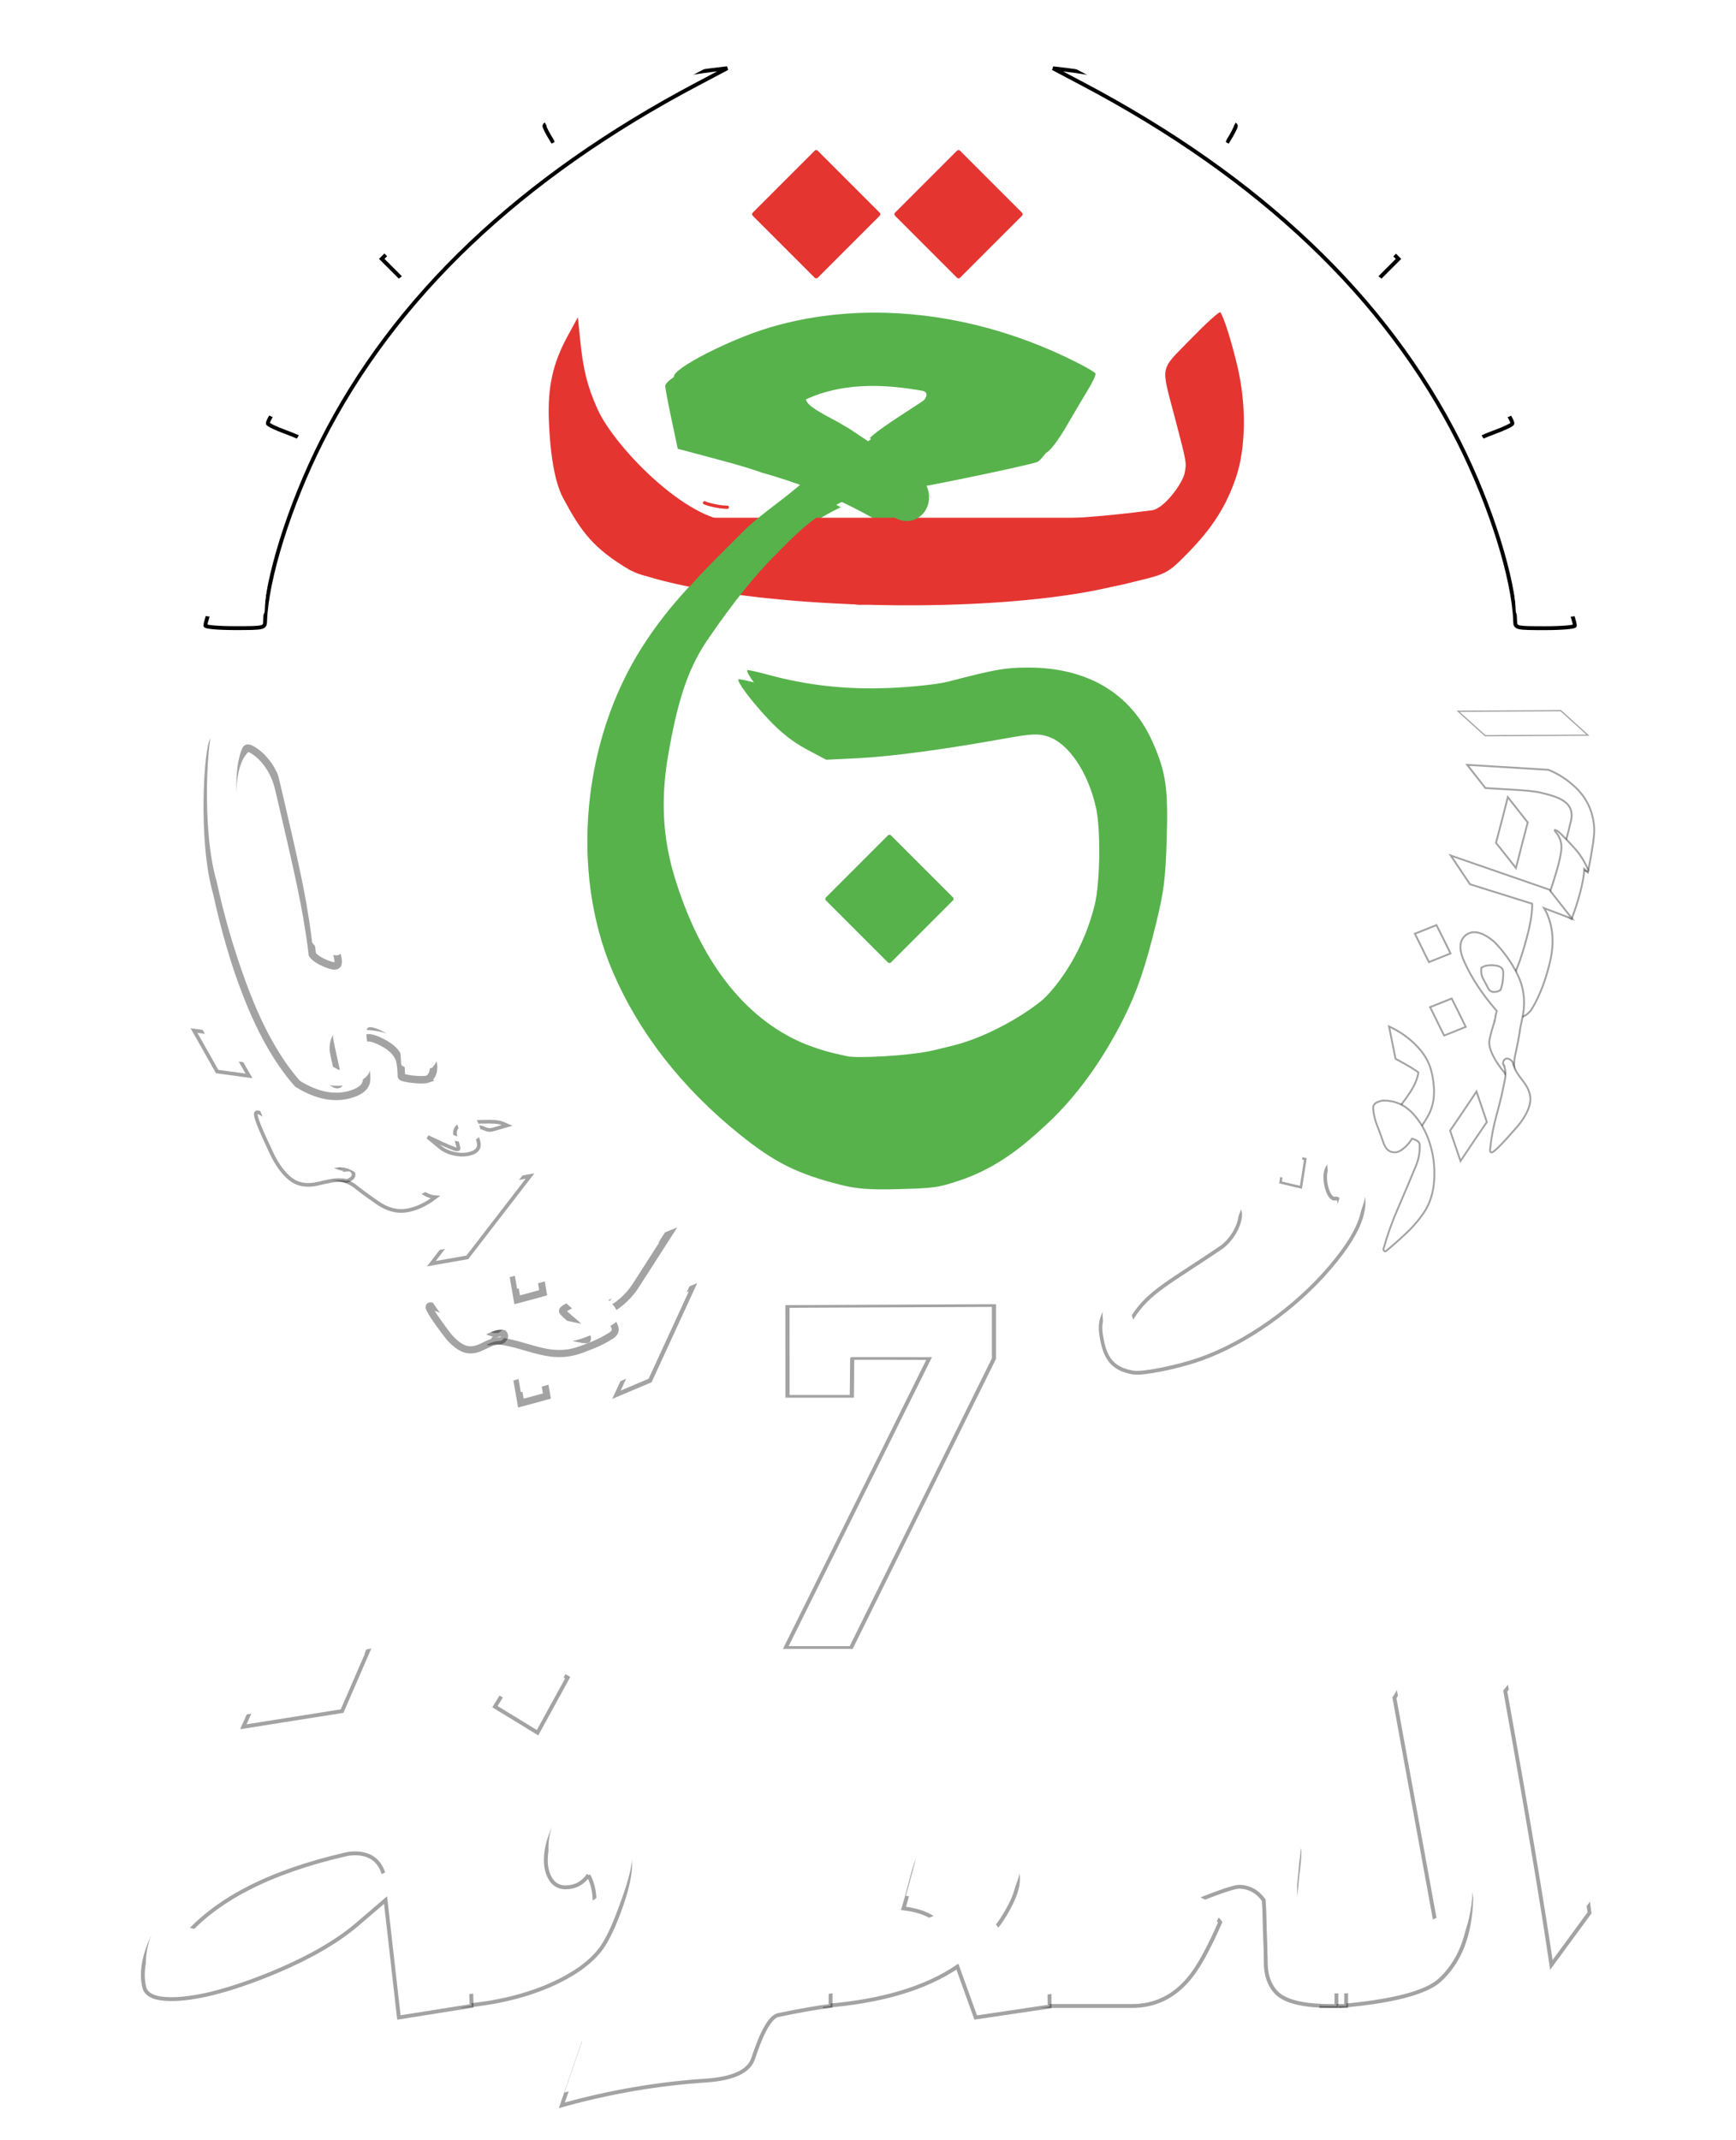 <svg width="284.02mm" height="350.04mm" version="1.1" viewBox="0 0 284.02 350.04" xmlns="http://www.w3.org/2000/svg">
 <defs>
  <filter id="filter2068" color-interpolation-filters="sRGB">
   <feFlood flood-color="rgb(0,0,0)" flood-opacity=".498" result="flood"/>
   <feComposite in="flood" in2="SourceGraphic" operator="in" result="composite1"/>
   <feGaussianBlur in="composite1" result="blur" stdDeviation="1"/>
   <feOffset dx="-0.3" dy="2" result="offset"/>
   <feComposite in="SourceGraphic" in2="offset" result="composite2"/>
  </filter>
  <filter id="filter2328" color-interpolation-filters="sRGB">
   <feFlood flood-color="rgb(0,0,0)" flood-opacity=".498" result="flood"/>
   <feComposite in="flood" in2="SourceGraphic" operator="in" result="composite1"/>
   <feGaussianBlur in="composite1" result="blur" stdDeviation="1"/>
   <feOffset dx="-0.3" dy="2" result="offset"/>
   <feComposite in="SourceGraphic" in2="offset" result="composite2"/>
  </filter>
  <filter id="filter2124" color-interpolation-filters="sRGB">
   <feFlood flood-color="rgb(0,0,0)" flood-opacity=".498" result="flood"/>
   <feComposite in="flood" in2="SourceGraphic" operator="in" result="composite1"/>
   <feGaussianBlur in="composite1" result="blur" stdDeviation="1"/>
   <feOffset dx="-0.3" dy="2" result="offset"/>
   <feComposite in="SourceGraphic" in2="offset" result="composite2"/>
  </filter>
  <filter id="filter2112" color-interpolation-filters="sRGB">
   <feFlood flood-color="rgb(0,0,0)" flood-opacity=".498" result="flood"/>
   <feComposite in="flood" in2="SourceGraphic" operator="in" result="composite1"/>
   <feGaussianBlur in="composite1" result="blur" stdDeviation="1"/>
   <feOffset dx="-0.3" dy="2" result="offset"/>
   <feComposite in="SourceGraphic" in2="offset" result="composite2"/>
  </filter>
  <filter id="filter2347" color-interpolation-filters="sRGB">
   <feFlood flood-color="rgb(0,0,0)" flood-opacity=".498" result="flood"/>
   <feComposite in="flood" in2="SourceGraphic" operator="in" result="composite1"/>
   <feGaussianBlur in="composite1" result="blur" stdDeviation="1"/>
   <feOffset dx="-0.3" dy="2" result="offset"/>
   <feComposite in="SourceGraphic" in2="offset" result="composite2"/>
  </filter>
  <filter id="filter2659" color-interpolation-filters="sRGB">
   <feFlood flood-color="rgb(0,0,0)" flood-opacity=".498" result="flood"/>
   <feComposite in="flood" in2="SourceGraphic" operator="in" result="composite1"/>
   <feGaussianBlur in="composite1" result="blur" stdDeviation="1"/>
   <feOffset dx="-0.4" dy="1.4" result="offset"/>
   <feComposite in="SourceGraphic" in2="offset" result="composite2"/>
  </filter>
  <filter id="filter2647" color-interpolation-filters="sRGB">
   <feFlood flood-color="rgb(0,0,0)" flood-opacity=".498" result="flood"/>
   <feComposite in="flood" in2="SourceGraphic" operator="in" result="composite1"/>
   <feGaussianBlur in="composite1" result="blur" stdDeviation="1"/>
   <feOffset dx="-0.4" dy="1.4" result="offset"/>
   <feComposite in="SourceGraphic" in2="offset" result="composite2"/>
  </filter>
  <filter id="filter2635" color-interpolation-filters="sRGB">
   <feFlood flood-color="rgb(0,0,0)" flood-opacity=".498" result="flood"/>
   <feComposite in="flood" in2="SourceGraphic" operator="in" result="composite1"/>
   <feGaussianBlur in="composite1" result="blur" stdDeviation="1"/>
   <feOffset dx="-0.4" dy="1.4" result="offset"/>
   <feComposite in="SourceGraphic" in2="offset" result="composite2"/>
  </filter>
  <filter id="filter1762-0" color-interpolation-filters="sRGB">
   <feFlood flood-color="rgb(0,0,0)" flood-opacity=".498" result="flood"/>
   <feComposite in="flood" in2="SourceGraphic" operator="in" result="composite1"/>
   <feGaussianBlur in="composite1" result="blur" stdDeviation="1"/>
   <feOffset dx="-0.3" dy="2" result="offset"/>
   <feComposite in="SourceGraphic" in2="offset" result="composite2"/>
  </filter>
  <filter id="filter1890" color-interpolation-filters="sRGB">
   <feFlood flood-color="rgb(0,0,0)" flood-opacity=".498" result="flood"/>
   <feComposite in="flood" in2="SourceGraphic" operator="in" result="composite1"/>
   <feGaussianBlur in="composite1" result="blur" stdDeviation="1"/>
   <feOffset dx="-0.3" dy="2" result="offset"/>
   <feComposite in="SourceGraphic" in2="offset" result="composite2"/>
  </filter>
  <filter id="filter1762" color-interpolation-filters="sRGB">
   <feFlood flood-color="rgb(0,0,0)" flood-opacity=".498" result="flood"/>
   <feComposite in="flood" in2="SourceGraphic" operator="in" result="composite1"/>
   <feGaussianBlur in="composite1" result="blur" stdDeviation="1"/>
   <feOffset dx="-0.3" dy="2" result="offset"/>
   <feComposite in="SourceGraphic" in2="offset" result="composite2"/>
  </filter>
  <filter id="filter2443" color-interpolation-filters="sRGB">
   <feFlood flood-color="rgb(0,0,0)" flood-opacity=".498" result="flood"/>
   <feComposite in="flood" in2="SourceGraphic" operator="in" result="composite1"/>
   <feGaussianBlur in="composite1" result="blur" stdDeviation="1"/>
   <feOffset dx="-0.5" dy="2" result="offset"/>
   <feComposite in="SourceGraphic" in2="offset" result="composite2"/>
  </filter>
 </defs>
 <g transform="translate(64.149,14.76)">
  <path d="m77.662 35.966c-5.858 0.03-11.587 0.848-16.997 2.476-6.46 1.943-15.532 6.598-15.482 7.945 0.015 0.398 0.483 2.87 1.04 5.492l1.013 4.767 7.439 1.983c2.518 0.671 4.801 1.372 6.247 1.896 5.359 1.508 10.508 3.454 14.573 5.508 1.639 0.828 3.163 1.623 4.328 2.358 0.85 0.352 2.633 1.763 2.115 0.59 0.132-0.147 0.218-0.213 0.364-0.337 0.013-0.011 0.025-0.024 0.039-0.034 0.051-0.067 0.102-0.133 0.152-0.2 0.072-0.095 0.142-0.191 0.212-0.287 0.221-0.32 0.449-0.634 0.698-0.929 0.095-0.112 0.231-0.262 0.343-0.363 0.011-0.01 0.024-0.02 0.036-0.029 0.015-0.097 0.058-0.206 0.141-0.321 3e-3 -0.004 0.012-0.016 0.02-0.027-0.034-0.043-0.059-0.098-0.068-0.177-0.023-0.198 0.037-0.22 0.129-0.362 7e-3 -0.01-0.015 0.018-0.023 0.027-0.015 0.032-0.01 0.02 0.013-0.019 0.05-0.086 0.102-0.162 0.168-0.235 7e-3 -0.008 0.014-0.017 0.021-0.025 0.048-0.065 0.1-0.124 0.154-0.182 0.063-0.09 0.121-0.186 0.195-0.266 0.018-0.018 0.037-0.035 0.055-0.052 0.02-0.044 0.039-0.089 0.058-0.133 0.015-0.04 0.031-0.071 0.049-0.098 0-0.008-2.1e-4 -0.016 0-0.024 0.01-0.065 0.062-0.17 0.091-0.232 0.029-0.064 0.059-0.128 0.088-0.192 5e-3 -7e-3 7e-3 -0.015 0.01-0.023-3e-3 -0.075 0.183 0.043 0.222-0.048 0.021-0.051 0.283-0.033 0.311-0.086 0.013-0.02-0.114-0.201-0.101-0.22 0.019-0.063 0.115-0.031 0.198 0 0.311 0.791 0.989 0.643 1.045 0.55 0.044-0.072 0.596 1.685 0.645 1.641 0.045-0.086-1.242-3.045-1.187-3.125 0.044-0.065-0.125-0.168-0.085-0.213l-12.135-8.063c-0.801-0.442-1.398-0.849-2.399-1.377-4.153-2.192-5.151-3.006-4.511-4.293 6.577-3.582 14.009-3.213 20.478-2.045 1.183 0.358 0.375 1.563-1.097 2.896-0.727 0.658-7.756 4.87-9.093 6.401 0.697 0.332 4.536 3.016 9.814 6.387 3.56-0.585 17.926-3.593 19.083-4.066 0.542-0.222 1.958-2.083 3.148-4.137s2.807-4.788 3.595-6.077c0.788-1.288 1.345-2.495 1.238-2.681-0.107-0.186-1.345-0.928-2.751-1.648-10.799-5.532-22.452-8.345-33.636-8.287zm-21.229 35.79c-5.562 5.611-10.236 9.851-14.975 17.243-9.814 15.305-11.852 36.643-4.943 52.976 4.245 10.035 11.329 19.15 20.827 26.797 5.75 4.63 9.45 6.475 16.616 8.285 2.506 0.633 4.74 0.802 9.084 0.688 6.239-0.163 6.764-0.237 10.413-1.456 9.685-3.235 18.753-12.264 25.183-25.075 2.227-4.436 3.583-8.431 5.403-15.913 1.17-4.81 1.429-6.897 1.63-13.109 0.277-8.556-0.1-11.187-2.32-16.17-3.518-7.898-10.638-12.13-20.37-12.107-3.7 8e-3 -5.251 0.283-13.072 2.313-1.584 0.411-5.874 0.872-9.533 1.022-7.03 0.29-13.425-0.415-19.934-2.195-1.706-0.467-3.173-0.785-3.261-0.708-0.349 0.308 2.005 3.465 4.848 6.502 2.026 2.164 4.058 3.768 6.247 4.932l3.243 1.725 5.317-0.261c5.327-0.261 14.041-1.429 23.848-3.196 4.44-0.8 5.518-0.853 7.079-0.35 3.39 1.093 6.582 5.796 7.895 11.635 0.8 3.556 0.686 12.263-0.208 15.915-1.641 6.703-5.397 13.088-9.877 16.789-4.012 3.314-10.049 6.423-14.696 7.568-1.143 0.281-2.476 0.611-2.964 0.731-4.237 1.046-13.194 1.396-14.423 1.038-0.235-0.068-1.887-0.398-2.842-0.651-0.885-0.235-2.974-0.865-4.608-1.581-9.532-4.173-16.677-13.521-20.814-27.231-2.301-7.628-1.905-14.326-1-19.596 1.46-8.506 3.064-13.761 6.104-18.423 2.744-4.04 6.746-9.65 11.185-14.129 3.489-3.521 6.378-6.681 12.402-9.568-2.069-1.077-4.393-2.147-7.035-3.092-3.337 3.115-7.755 5.888-10.453 8.652zm29.021-7.827c3e-3 0.013 6e-3 0.027 0.01 0.039-8e-3 -0.01-0.033-0.037-0.03-0.036 3e-3 -6e-3 0.011-0.004 0.02-0.003zm-0.607 0.842c0.027-0.024-0.072 0.043-0.09 0.08-3e-3 0.003 1.5e-4 3e-3 -3e-3 0.006 0.027-0.027 0.054-0.053 0.093-0.086zm-0.158 0.231c-3e-3 0.011-7e-3 0.024-8e-3 0.033 3e-3 -0.004 5e-3 -0.008 8e-3 -0.012 8e-5 -0.007 3e-5 -0.014 0-0.021zm-0.745 1.452c-3e-3 0.002-3e-3 0.003-3e-3 5e-3 0 0.002 3e-3 -0.003 3e-3 -0.004v-5.29e-4z" fill="#57b24c" filter="url(#filter2443)" stroke-width=".46"/>
  <g fill="#fff">
   <path d="m184.04 84.898c-0.213-6.965-4.001-19.04-9.223-29.406-11.882-23.584-32.495-43.187-61.529-58.517l-4.865-2.569 2.433 0.291c1.842 0.22 3.769 0.541 5.802 0.967 2.935 0.615 6.089 1.45 9.523 2.516 4.553 1.415 12.163 4.952 12.163 5.653 0 0.245-0.555 1.324-1.234 2.399-0.679 1.075-1.121 2.137-0.983 2.36 0.138 0.223 1.623 0.901 3.301 1.507 5.238 1.892 17.069 8.121 20.052 10.597 1.669 1.385 3.293 2.709 4.112 3.528l1.365 1.365-2.547 2.542c-1.916 1.913-1.907 2.014-0.958 2.709 7.506 5.503 10.42 7.889 14.158 11.596 3.859 3.827 7.978 9.028 7.978 10.075 0 0.19-1.32 0.827-2.934 1.415-1.614 0.588-3.043 1.246-3.176 1.461-0.133 0.215 1.046 2.208 2.619 4.429 4.024 5.679 7.446 11.245 9.841 16.008 1.88 3.737 3.866 8.749 3.866 9.755 0 0.226-2.189 0.41-4.865 0.41-4.711 0-4.866-0.035-4.899-1.095z" filter="url(#filter1762)" stroke="#000" stroke-width=".632"/>
   <path d="m184.08 84.913c-0.213-6.965-4.001-19.04-9.223-29.406-11.882-23.584-32.495-43.187-61.529-58.517l-4.865-2.569 2.433 0.291c1.842 0.22 3.769 0.541 5.802 0.967 2.935 0.615 6.089 1.45 9.523 2.516 4.553 1.415 12.163 4.952 12.163 5.653 0 0.245-0.555 1.324-1.234 2.399-0.679 1.075-1.121 2.137-0.983 2.36 0.138 0.223 1.623 0.901 3.301 1.507 5.238 1.892 17.069 8.121 20.052 10.597 1.669 1.385 3.293 2.709 4.112 3.528l1.365 1.365-2.547 2.542c-1.916 1.913-1.907 2.014-0.958 2.709 7.506 5.503 10.42 7.889 14.158 11.596 3.859 3.827 7.978 9.028 7.978 10.075 0 0.19-1.32 0.827-2.934 1.415-1.614 0.588-3.043 1.246-3.176 1.461-0.133 0.215 1.046 2.208 2.619 4.429 4.024 5.679 7.446 11.245 9.841 16.008 1.88 3.737 3.866 8.749 3.866 9.755 0 0.226-2.189 0.41-4.865 0.41-4.711 0-4.866-0.035-4.899-1.095z" stroke="#fff" stroke-width=".532"/>
   <g stroke="#000">
    <g transform="translate(-31.322,30.412)" filter="url(#filter1890)" stroke-opacity=".36" stroke-width=".63" aria-label="الـمعرفة">
     <path d="m220.61 221.1q4.257 24.67 6.917 44.599l-6.24 8.514q-2.37-16.06-7.546-44.793z"/>
     <path d="m202.04 220.32 6.143 42.955q-0.193 8.949-5.224 13.496-3.483 3.047-16.156 4.16v-9.529q7.401-0.774 7.74-0.774 4.74-0.677 7.981-2.177l-6.917-37.924z"/>
     <path d="m183.65 271.4h4.063v9.529h-4.063z"/>
     <path d="m186.12 271.21v9.723h-0.919q-6.095 0-8.465-1.79-1.016-0.822-1.596-2.177t-0.58-3.193q0-1.838-0.145-4.934-0.097-3.144-0.097-3.773l-0.097-1.451q-1.596-2.177-4.063-2.177-1.113 0-7.304 2.467 0 1.161 1.596 1.741 1.983 0.58 2.66 1.596-2.951 6.724-5.176 9.287-3.725 4.402-9.191 4.402h-15.576l-0.097-9.723h15.769q5.369-9.336 10.739-13.835 5.369-4.499 10.884-4.499l3.434 0.097q2.177 1.306 2.177 2.806 0 1.403-0.339 3.773l-0.339 3.725q0 5.079 2.37 6.724 1.838 1.209 4.354 1.209z"/>
     <path d="m139.1 271.4 0.097 9.626q-4.595 0.677-12.093 1.79l-2.999-8.32q-7.836 5.321-21.671 6.434v-9.529q11.368-0.484 18.914-3.725-1.693-2.177-6.047-2.709 0.193-0.58 1.403-5.128 0.774-3.193 1.887-4.547 2.467-3.096 5.321-3.096 3.483 0 6.772 2.37 3.338 2.37 3.338 5.66 0 1.887-1.5 4.644-1.451 2.709-2.951 4.16l2.273 2.999q2.951 0 7.256-0.629z"/>
     <path d="m103.36 271.4q-8.417 1.5-10.497 6.482-1.596 3.918-7.353 4.74-10.594 1.596-22.59 4.354l-3.531 10.207q11.755-3.289 23.751-4.063 6.53-0.484 7.546-3.58 2.177-6.627 4.063-7.111 5.853-1.209 8.61-1.5z"/>
     <path d="m63.739 259.55q-1.403 1.983-3.773 1.983-1.306 0-2.177-1.016-1.016-1.403-1.016-3.386 0-4.547 4.063-9.675 1.306-1.596 2.806-1.596 1.79 0 3.338 2.273 3.87 5.66 3.58 10.207-0.193 2.757-1.693 6.869-1.5 4.112-2.951 6.192-2.564 3.58-8.707 6.24-6.143 2.612-13.98 3.289v-9.529q15.818-1.645 21.477-6.143 0.29-3.434-0.967-5.708zm-10.013-36.183 6.627 3.87-4.934 8.997-6.966-4.257z"/>
     <path d="m27.701 222.88-4.257 9.82-16.156 2.564 4.257-9.529zm2.854 38.021q-0.58-4.934-5.031-4.934-0.774 0-1.596 0.193-18.817 4.354-26.653 13.883 2.177 0.58 4.789 0.58 6.434 0 15.528-3.773 6.434-2.951 12.964-5.95zm0 2.709-4.74 4.063q-5.369 4.547-14.995 8.368-9.578 3.773-15.334 3.773-3.725 0-4.354-1.741-0.29-1.016-0.29-2.177 0-3.773 2.806-8.514 2.854-4.789 7.014-7.836 8.32-6.24 13.786-9.046 7.691-3.87 14.754-3.87 3.87 0 5.321 3.193 0.629 1.306 0.919 4.644l1.79 17.559 7.111-0.629 0.29 9.529-11.9 1.887z"/>
    </g>
    <g transform="matrix(1.234 0 0 .811 -31.151 30.118)" filter="url(#filter1890)" stroke-opacity=".36" stroke-width=".16" aria-label="7">
     <path d="m105.34 216.66-18.927 58.274h-8.67l18.997-58.28c-2.521-0.015-10.412-0.032-10.194-0.016l-0.051 7.636h-8.526l-6e-3 -18.123 27.377-0.183z" fill="#fff" stroke="#000" stroke-opacity=".36" stroke-width=".551"/>
    </g>
    <path transform="matrix(-1,0,0,1,41.501,60.675)" d="m62.579 24.214c-0.213-6.965-4.001-19.04-9.223-29.406-11.882-23.584-32.495-43.187-61.529-58.517l-4.865-2.569 2.433 0.291c1.842 0.22 3.769 0.541 5.802 0.967 2.935 0.615 6.089 1.45 9.523 2.516 4.553 1.415 12.163 4.952 12.163 5.653 0 0.245-0.555 1.324-1.234 2.399-0.679 1.075-1.121 2.137-0.983 2.36 0.138 0.223 1.623 0.901 3.301 1.507 5.238 1.892 17.069 8.121 20.052 10.597 1.669 1.385 3.293 2.709 4.112 3.528l1.365 1.365-2.547 2.542c-1.916 1.913-1.907 2.014-0.958 2.709 7.506 5.503 10.42 7.889 14.158 11.596 3.859 3.827 7.978 9.028 7.978 10.075 0 0.19-1.32 0.827-2.934 1.415-1.614 0.588-3.043 1.246-3.176 1.461-0.133 0.215 1.046 2.208 2.619 4.429 4.024 5.679 7.446 11.245 9.841 16.008 1.88 3.737 3.866 8.749 3.866 9.755 0 0.226-2.189 0.41-4.865 0.41-4.711 0-4.866-0.035-4.899-1.095z" filter="url(#filter1762-0)" stroke-width=".632"/>
   </g>
   <path d="m-21.084 84.895c0.213-6.965 4.001-19.04 9.223-29.406 11.882-23.584 32.495-43.187 61.529-58.517l4.865-2.569-2.433 0.291c-1.842 0.22-3.769 0.541-5.802 0.967-2.935 0.615-6.089 1.45-9.523 2.516-4.553 1.415-12.163 4.952-12.163 5.653 0 0.245 0.555 1.324 1.234 2.399 0.679 1.075 1.121 2.137 0.983 2.36-0.138 0.223-1.623 0.901-3.301 1.507-5.238 1.892-17.069 8.121-20.052 10.597-1.669 1.385-3.293 2.709-4.112 3.528l-1.365 1.365 2.547 2.542c1.916 1.913 1.907 2.014 0.958 2.709-7.506 5.503-10.42 7.889-14.158 11.596-3.859 3.827-7.978 9.028-7.978 10.075 0 0.19 1.32 0.827 2.934 1.415 1.614 0.588 3.043 1.246 3.176 1.461 0.133 0.215-1.046 2.208-2.619 4.429-4.024 5.679-7.446 11.245-9.841 16.008-1.88 3.737-3.866 8.749-3.866 9.755 0 0.226 2.189 0.41 4.865 0.41 4.711 0 4.866-0.035 4.899-1.095z" stroke="#fff" stroke-width=".532"/>
  </g>
  <g stroke-linecap="round" stroke-linejoin="round" stroke-width=".72">
   <path transform="rotate(45,-50.607,-28.355)" d="m78.332-103.84h14.325v14.325h-14.325z" fill="#e53531" filter="url(#filter2635)" stroke="#e53531"/>
   <path transform="rotate(45,-50.607,-28.355)" d="m61.868-87.379h14.325v14.325h-14.325z" fill="#e53531" filter="url(#filter2647)" stroke="#e53531"/>
   <path transform="rotate(45,-50.607,-28.355)" d="m149.53-16.66h14.325v14.325h-14.325z" fill="#57b24c" filter="url(#filter2659)" stroke="#57b24c"/>
  </g>
  <g transform="translate(-34.873,27.48)" fill="#e53531" filter="url(#filter2347)">
   <path d="m170.66 6.833c-0.266-0.05-2.374 1.862-4.792 4.354-5.207 5.365-4.946 4.033-2.569 13.123 1.894 7.242 1.863 7.065 1.545 8.803-0.305 1.67-3.371 5.853-5.326 6.106-4.334 0.561-7.361 0.863-10.328 1.095-1.24 0.097-2.469 0.182-3.779 0.268-0.918 0.06-1.875 0.122-2.902 0.188-3.591 0.233-1.577 0.154-2.21 0.227-0.632 0.072-3.529 0.4-6.437 0.728-6.075 0.685-23.809 0.316-29.095-0.265-1.172-0.129-1.824 0.369-3.525 0.069-0.136 0.139-6.149 0.064-7.064-0.051l-4.206-0.527c-7.513-0.941-18.506-12.295-21.193-18.283-1.676-3.736-2.352-6.456-2.858-11.5l-0.353-3.52-1.661 3.051c-2.45 4.502-3.301 8.344-3.082 13.921 0.163 4.144 0.698 9.559 2.338 12.623 2.93 5.476 4.924 8.223 10.866 11.724 2.004 1.06 3.314 1.046 4.224 1.288 1.761 0.468 2.308 0.454 5.513 0.969 3.251 0.522 10.959 1.984 13.711 1.985l14.131 1.478 11.747-0.558c3.118-0.148 14.066-0.252 18.905-1.153 1.13-0.21-5.002-0.072-1.295 0.151 2.394 0.144 12.128-1.343 13.932-1.799 0.569-0.144 1.397-0.348 1.839-0.453 5.137-1.224 5.392-1.363 8.658-4.698 4.008-4.093 6.292-7.69 7.868-12.394 1.616-4.821 1.694-11.901 0.201-18.155-0.996-4.172-2.253-8.134-2.785-8.783-5e-3 -0.006-0.011-0.009-0.02-0.011zm-80.379 45.128c0.028 0.016 0.055 0.092 0.072 0.065-0.003-9.87e-4 -0.004-0.002-0.005-0.003-0.016-0.011-0.033-0.02-0.049-0.032 0-5.62e-4 -0.011-0.008-0.01-0.012 2.18e-4 -9.88e-4 -1.66e-4 -0.002 0.003-0.003-0.008-4e-3 -0.007-0.009-0.007-0.015zm0.015 0.003c5.2e-5 5.62e-4 1.66e-4 9.88e-4 -0.003 0.003-4.341 5.948-4.335 5.94 0.003-0.003z" stroke-width=".465"/>
   <path d="m86.209 40.706h64.763v5.11h-64.763z" stroke="#e53531" stroke-linecap="round" stroke-linejoin="round" stroke-width=".528"/>
   <path transform="matrix(1 .017 -.018 1 0 0)" d="m155.42 48.279a47.052 9.36 0 0 1-40.296 4.077 47.052 9.36 0 0 1-38.966-4.56l40.407-4.796z" stroke="#e53531" stroke-linecap="round" stroke-linejoin="round" stroke-width=".785"/>
  </g>
  <path transform="rotate(10.913)" d="m66.761 56.586a2.275 0.349 0 0 1-1.911 0.152 2.275 0.349 0 0 1-1.882-0.161" fill="none" stroke="#e53531" stroke-linecap="round" stroke-linejoin="round" stroke-width=".532"/>
  <g transform="matrix(1,0,0,1.076,-282,11.647)">
   <g fill="#fff">
    <g filter="url(#filter2328)" stroke="#000" stroke-opacity=".36">
     <path d="m326.03 171.29 5.503-2.159-7.02 14.181-5.503 2.159z" stroke-width=".675"/>
     <path d="m294.61 164.59-5.883 0.961 10.255-12.362 5.883-0.961z" stroke-width=".578"/>
     <g transform="matrix(.381 .271 -.284 .364 761.4 553.84)" stroke-width="2.396" aria-label="لجز">
      <path d="m-1249.2-120.39q-1.068 4.237-3.962 8.027l-6.925-1.757 0.517-1.171q1.24-0.413 2.894-1.034 1.688-0.655 3.032-1.447-0.034-5.409-0.413-11.265-0.379-5.891-0.724-11.197l5.237-8.268 1.171 20.464q0.172 3.927-0.827 7.648z"/>
      <path d="m-1251.7-103.1q0.586-0.379 0.724-0.655-0.207-0.861-2.274-1.344-2.308-0.517-5.512-0.62-3.17-0.103-4.548-0.413-0.62-0.103-0.103-1.344 0.861-1.998 1.826-3.893 0.999-1.929 1.998-3.996h0.034q2.412 0.586 7.2 0.965t6.718 1.86q1.24 0.999 0.448 2.928-0.792 1.895-1.275 2.894-0.861 1.757-1.86 3.342-0.999 1.55-2.033 3.17-1.792 2.756-3.79 4.582-1.998 1.792-4.169 3.032-2.756 1.55-6.994 3.135-1.481 0.586-3.032 1.171-1.55 0.586-3.135 1.309-2.239 0.999-3.066 1.481-1.206 0.723-2.343 1.757l-0.035 0.034q-1.206 1.757-2.136 0.413-0.93-1.344 0.689-3.273v-0.069q0.413-0.896 0.655-1.688 0.276-0.792 0.517-1.516 0.413-1.344 1.171-2.446 0.758-1.137 2.756-2.136 1.585-0.792 3.135-1.378 1.585-0.62 3.135-1.137 2.136-0.689 4.272-1.344 2.136-0.689 4.306-1.619 2.894-1.206 6.718-3.204z"/>
      <path d="m-1250.8-80.222q-1.447 1.86-2.894 3.652-1.447 1.792-2.894 3.583l-4.961-4.651q1.413-1.826 2.894-3.617 1.447-1.792 2.894-3.617z"/>
      <path d="m-1275.1-85.148q-1.068 0.93-1.895 2.239-0.792 1.309-1.516 2.722-1.895 3.617-4.892 4.341-2.584 0.62-6.304-0.138-1.206-0.241-5.822-1.654-4.617-1.413-5.478-2.136-0.586-0.482 0.379-0.93 4.858-1.723 10.301-2.618 5.478-0.896 10.576-2.239 1.895-0.482 3.273-2.033v0.034q0.482-0.655 1.206-0.517 1.275 0.207 0.965 1.757-0.172 0.861-0.792 1.171z"/>
      <path d="m-1272.5-107.2q-1.447 1.86-2.894 3.652-1.447 1.792-2.894 3.583l-4.961-4.651q1.413-1.826 2.894-3.617 1.447-1.791 2.894-3.617z"/>
     </g>
     <g transform="matrix(.451 .475 -.511 .419 820.86 816.86)" stroke-width=".88" aria-label="ئر">
      <path d="m-1307-94.886q-3.755 0.93-6.304 1.378-2.515 0.448-4.754 2.515l-0.034 0.034q-1.206 1.757-2.136 0.413t0.689-3.273v-0.069q0.62-1.413 1.344-2.549 1.275-3.307 3.824-4.926 2.067-1.344 4.754-1.757 2.687-0.413 5.684-1.034 1.24-0.207 2.687-0.62 1.481-0.448 2.481-1.413-0.344 4.444-2.239 7.372-1.86 2.894-5.995 3.927z"/>
      <path d="m-1301.8-127.34q-0.448 0.965-1.516 1.413-1.068 0.448-1.86 1.55 0.62 0.723 1.688 0.999t1.895 0.792q0.93 0.62 0.93 1.619 0 0.586-0.276 1.24-0.792 1.895-2.722 3.273-1.654 1.206-3.445 1.481-1.826 0.276-3.721 0.586 1.619-0.723 3.307-1.447t3.238-1.585q0.482-0.31 0.482-0.551 0-0.103-0.138-0.207-0.62-0.345-1.343-0.689-0.758-0.31-1.344-0.655-1.309-0.689-1.309-1.929 0-1.309 1.516-3.273 2.894-3.755 4.306-4.823 0.586-0.448 1.826-0.999z"/>
      <path d="m-1316.3-92.405q-1.068 0.93-1.895 2.239-0.792 1.309-1.516 2.722-1.895 3.617-4.892 4.341-2.584 0.62-6.305-0.138-1.206-0.241-5.822-1.654-4.616-1.413-5.478-2.136-0.586-0.482 0.379-0.93 4.858-1.723 10.301-2.618 5.478-0.896 10.576-2.239 1.895-0.482 3.273-2.033v0.034q0.482-0.655 1.206-0.517 1.275 0.207 0.965 1.757-0.172 0.861-0.792 1.171z"/>
     </g>
     <g transform="matrix(.221 .599 -.644 .206 543.19 925.03)" stroke-width="1.784" aria-label="ي">
      <path d="m-1297.8-49.223c0 0.299-0.112 0.767-0.337 1.403-0.225 0.636-0.486 1.272-0.786 1.909s-0.599 1.198-0.898 1.684c-0.299 0.468-0.515 0.702-0.646 0.702-0.206-0.075-0.412-0.14-0.618-0.196-0.206-0.056-0.412-0.112-0.618-0.168l-0.253-0.084c-0.43-0.112-0.87-0.206-1.319-0.281-0.43-0.094-0.823-0.14-1.179-0.14-1.722 0-3.462 0.851-5.221 2.554-1.497 1.422-2.246 2.554-2.246 3.397 0 1.067 1.722 1.759 5.165 2.077 1.235 0.168 2.236 0.356 3.003 0.561 0.767 0.206 1.338 0.412 1.712 0.618 1.123 0.636 1.684 1.984 1.684 4.042 0 4.304-2.189 8.234-6.569 11.79-14 5.848-33.895 5.311-49.496 3.512-13.253-0.607-34.081-9.439-35.009-11.223-6.275-8.054-1.394-15.441 7.278-16.454 23.537-0.705 42.32 4.153 50.406 5.056 2.516 0.281 4.549 0.252 1.575 3.515-1.87 2.052-2.988 2.152-2.988 2.152s-2.334-0.602-9.054-1.692c-8.389-1.36-22.636-2.706-31.168-3.575-7.4-0.753-11.83 3.402-11.652 4.04 2.927 7.753 22.86 10.378 30.175 11.475 0.754 0.201 11.001 1.777 20.586 1.973 8.244 0.169 16.001-0.952 16.802-1.024 6.189-0.562 11.172-2.021 15.326-6.063 0.393-0.299 0.589-0.599 0.589-0.898 0-0.374-0.262-0.589-0.786-0.646-2.395-0.262-4.201-0.468-5.418-0.618-1.198-0.15-1.825-0.234-1.881-0.253-1.198-0.337-2.143-0.88-2.835-1.628s-1.039-1.694-1.039-2.835c0-3.855 1.712-7.747 5.137-11.677 3.237-3.724 6.204-5.586 8.898-5.586 0.486 0 0.954 0.075 1.403 0.225 0.449 0.15 0.842 0.346 1.179 0.589 0.337 0.243 0.599 0.524 0.786 0.842 0.206 0.299 0.309 0.608 0.309 0.926z" fill="#fff" stroke="#000" stroke-opacity=".36" stroke-width="1.784"/>
     </g>
     <g transform="matrix(.325 .879 -.946 .302 691.41 -52.106)" stroke-width=".6" aria-label="التلفزيو">
      <path d="m49.562 479.75q-1.907 0.347-3.794 0.693-1.887 0.366-3.775 0.713l2.35-4.699q4.122-0.732 7.589-1.406z" fill="#fff" stroke="#000" stroke-opacity=".36" stroke-width=".6"/>
     </g>
    </g>
    <g transform="matrix(.381 .271 -.284 .364 761.33 553.83)" stroke="#fff" stroke-width="1.263" aria-label="لجز">
     <path d="m-1249.2-120.39q-1.068 4.237-3.962 8.027l-6.925-1.757 0.517-1.171q1.24-0.413 2.894-1.034 1.688-0.655 3.032-1.447-0.034-5.409-0.413-11.265-0.379-5.891-0.724-11.197l5.237-8.268 1.171 20.464q0.172 3.927-0.827 7.648z"/>
     <path d="m-1251.7-103.1q0.586-0.379 0.724-0.655-0.207-0.861-2.274-1.344-2.308-0.517-5.512-0.62-3.17-0.103-4.548-0.413-0.62-0.103-0.103-1.344 0.861-1.998 1.826-3.893 0.999-1.929 1.998-3.996h0.034q2.412 0.586 7.2 0.965t6.718 1.86q1.24 0.999 0.448 2.928-0.792 1.895-1.275 2.894-0.861 1.757-1.86 3.342-0.999 1.55-2.033 3.17-1.792 2.756-3.79 4.582-1.998 1.792-4.169 3.032-2.756 1.55-6.994 3.135-1.481 0.586-3.032 1.171-1.55 0.586-3.135 1.309-2.239 0.999-3.066 1.481-1.206 0.723-2.343 1.757l-0.035 0.034q-1.206 1.757-2.136 0.413-0.93-1.344 0.689-3.273v-0.069q0.413-0.896 0.655-1.688 0.276-0.792 0.517-1.516 0.413-1.344 1.171-2.446 0.758-1.137 2.756-2.136 1.585-0.792 3.135-1.378 1.585-0.62 3.135-1.137 2.136-0.689 4.272-1.344 2.136-0.689 4.306-1.619 2.894-1.206 6.718-3.204z"/>
     <path d="m-1250.8-80.222q-1.447 1.86-2.894 3.652-1.447 1.792-2.894 3.583l-4.961-4.651q1.413-1.826 2.894-3.617 1.447-1.792 2.894-3.617z"/>
     <path d="m-1275.1-85.148q-1.068 0.93-1.895 2.239-0.792 1.309-1.516 2.722-1.895 3.617-4.892 4.341-2.584 0.62-6.304-0.138-1.206-0.241-5.822-1.654-4.617-1.413-5.478-2.136-0.586-0.482 0.379-0.93 4.858-1.723 10.301-2.618 5.478-0.896 10.576-2.239 1.895-0.482 3.273-2.033v0.034q0.482-0.655 1.206-0.517 1.275 0.207 0.965 1.757-0.172 0.861-0.792 1.171z"/>
     <path d="m-1272.5-107.2q-1.447 1.86-2.894 3.652-1.447 1.792-2.894 3.583l-4.961-4.651q1.413-1.826 2.894-3.617 1.447-1.791 2.894-3.617z"/>
    </g>
    <g transform="matrix(.221 .599 -.644 .206 543.19 925.1)" aria-label="ي">
     <path d="m-1297.8-49.223c0 0.299-0.112 0.767-0.337 1.403-0.225 0.636-0.486 1.272-0.786 1.909s-0.599 1.198-0.898 1.684c-0.299 0.468-0.515 0.702-0.646 0.702-0.206-0.075-0.412-0.14-0.618-0.196-0.206-0.056-0.412-0.112-0.618-0.168l-0.253-0.084c-0.43-0.112-0.87-0.206-1.319-0.281-0.43-0.094-0.823-0.14-1.179-0.14-1.722 0-3.462 0.851-5.221 2.554-1.497 1.422-2.246 2.554-2.246 3.397 0 1.067 1.722 1.759 5.165 2.077 1.235 0.168 2.236 0.356 3.003 0.561 0.767 0.206 1.338 0.412 1.712 0.618 1.123 0.636 1.684 1.984 1.684 4.042 0 4.304-2.189 8.234-6.569 11.79-14 5.848-33.895 5.311-49.496 3.512-13.253-0.607-34.081-9.439-35.009-11.223-6.275-8.054-1.394-15.441 7.278-16.454 23.537-0.705 42.32 4.153 50.406 5.056 2.516 0.281 4.549 0.252 1.575 3.515-1.87 2.052-2.988 2.152-2.988 2.152s-2.334-0.602-9.054-1.692c-8.389-1.36-22.636-2.706-31.168-3.575-7.4-0.753-11.83 3.402-11.652 4.04 2.927 7.753 22.86 10.378 30.175 11.475 0.754 0.201 11.001 1.777 20.586 1.973 8.244 0.169 16.001-0.952 16.802-1.024 6.189-0.562 11.172-2.021 15.326-6.063 0.393-0.299 0.589-0.599 0.589-0.898 0-0.374-0.262-0.589-0.786-0.646-2.395-0.262-4.201-0.468-5.418-0.618-1.198-0.15-1.825-0.234-1.881-0.253-1.198-0.337-2.143-0.88-2.835-1.628s-1.039-1.694-1.039-2.835c0-3.855 1.712-7.747 5.137-11.677 3.237-3.724 6.204-5.586 8.898-5.586 0.486 0 0.954 0.075 1.403 0.225 0.449 0.15 0.842 0.346 1.179 0.589 0.337 0.243 0.599 0.524 0.786 0.842 0.206 0.299 0.309 0.608 0.309 0.926z" fill="#fff" stroke="#fff" stroke-width="1.021"/>
    </g>
    <path d="m326.04 171.36 5.503-2.159-7.02 14.181-5.503 2.159z"/>
    <path d="m294.61 164.66-5.883 0.961 10.255-12.362 5.883-0.961z"/>
    <g transform="matrix(.451 .475 -.511 .419 820.86 816.93)" stroke-width=".07" aria-label="ئر">
     <path d="m-1307-94.886q-3.755 0.93-6.304 1.378-2.515 0.448-4.754 2.515l-0.034 0.034q-1.206 1.757-2.136 0.413t0.689-3.273v-0.069q0.62-1.413 1.344-2.549 1.275-3.307 3.824-4.926 2.067-1.344 4.754-1.757 2.687-0.413 5.684-1.034 1.24-0.207 2.687-0.62 1.481-0.448 2.481-1.413-0.344 4.444-2.239 7.372-1.86 2.894-5.995 3.927z"/>
     <path d="m-1301.8-127.34q-0.448 0.965-1.516 1.413-1.068 0.448-1.86 1.55 0.62 0.723 1.688 0.999t1.895 0.792q0.93 0.62 0.93 1.619 0 0.586-0.276 1.24-0.792 1.895-2.722 3.273-1.654 1.206-3.445 1.481-1.826 0.276-3.721 0.586 1.619-0.723 3.307-1.447t3.238-1.585q0.482-0.31 0.482-0.551 0-0.103-0.138-0.207-0.62-0.345-1.343-0.689-0.758-0.31-1.344-0.655-1.309-0.689-1.309-1.929 0-1.309 1.516-3.273 2.894-3.755 4.306-4.823 0.586-0.448 1.826-0.999z"/>
     <path d="m-1316.3-92.405q-1.068 0.93-1.895 2.239-0.792 1.309-1.516 2.722-1.895 3.617-4.892 4.341-2.584 0.62-6.305-0.138-1.206-0.241-5.822-1.654-4.616-1.413-5.478-2.136-0.586-0.482 0.379-0.93 4.858-1.723 10.301-2.618 5.478-0.896 10.576-2.239 1.895-0.482 3.273-2.033v0.034q0.482-0.655 1.206-0.517 1.275 0.207 0.965 1.757-0.172 0.861-0.792 1.171z"/>
    </g>
    <g transform="matrix(.325 .879 -.946 .302 691.41 -52.037)" aria-label="التلفزيو">
     <path d="m49.562 479.75q-1.907 0.347-3.794 0.693-1.887 0.366-3.775 0.713l2.35-4.699q4.122-0.732 7.589-1.406z" fill="#fff"/>
    </g>
    <path d="m403.53 182.1c-3.025-0.494-4.427-1.841-5.065-4.866-0.534-2.532-0.552-4.042 3.078-7.365 5.676-5.197 12.706-8.619 18.265-12.421 2.028-1.387 1.714 3.004-1.699 5.534-8.504 5.388-12.02 6.791-14.706 10.786-0.993 1.477 0.033 2.571 0.069 2.745 0.107 0.504 2.256 0.858 4.871 0.44 7.171-1.147 19.28-7.713 24.857-13.48 3.047-3.15 5.204-8.152 3.371-7.819-1.203 0.219-2.16-3.467-1.234-4.749 0.326-0.45 0.735-0.844 0.91-0.876 0.732-0.133 2.732 1.146 3.64 2.329 2.71 3.529 1.448 7.686-4.195 13.824-5.662 6.159-13.661 11.405-21.154 13.873-3.755 1.237-9.465 2.297-11.01 2.045z" filter="url(#filter2124)" stroke="#000" stroke-opacity=".36" stroke-width=".578"/>
    <path d="m403.57 182.1c-3.025-0.494-4.427-1.841-5.065-4.866-0.534-2.532-0.552-4.042 3.078-7.365 5.676-5.197 12.706-8.619 18.265-12.421 2.028-1.387 1.714 3.004-1.699 5.534-8.504 5.388-12.02 6.791-14.706 10.786-0.993 1.477 0.033 2.571 0.069 2.745 0.107 0.504 2.256 0.858 4.871 0.44 7.171-1.147 19.28-7.713 24.857-13.48 3.047-3.15 5.204-8.152 3.371-7.819-1.203 0.219-2.16-3.467-1.234-4.749 0.326-0.45 0.735-0.844 0.91-0.876 0.732-0.133 2.732 1.146 3.64 2.329 2.71 3.529 1.448 7.686-4.195 13.824-5.662 6.159-13.661 11.405-21.154 13.873-3.755 1.237-9.465 2.297-11.01 2.045z"/>
    <g transform="matrix(.437 -.233 .25 .406 888.2 -68.059)" filter="url(#filter2112)" stroke="#000" stroke-opacity=".36" stroke-width=".795" aria-label="التلفزيو">
     <path d="m-1019.7-46.21q-1.447 1.86-2.894 3.652-1.447 1.792-2.894 3.583l-4.961-4.651q1.413-1.826 2.894-3.617 1.447-1.791 2.894-3.617z" fill="#fff" stroke="#000" stroke-opacity=".36" stroke-width=".795"/>
    </g>
    <g transform="matrix(.437 -.233 .25 .406 888.2 -68.061)" aria-label="التلفزيو">
     <path d="m-1019.7-46.21q-1.447 1.86-2.894 3.652-1.447 1.792-2.894 3.583l-4.961-4.651q1.413-1.826 2.894-3.617 1.447-1.791 2.894-3.617z" fill="#fff" stroke-width=".07"/>
    </g>
   </g>
   <path transform="matrix(.265 0 0 .265 1.3e-6 0)" d="m1360.9 86.732c-22.141 0.106-43.793 2.98-64.242 8.697-24.415 6.826-58.704 23.181-58.516 27.912 0.055 1.399 1.824 10.082 3.93 19.293l3.828 16.746 28.117 6.967c9.516 2.357 18.145 4.819 23.609 6.662 20.256 5.298 39.716 12.135 55.078 19.352 6.195 2.91 11.956 5.702 16.357 8.283 3.211 1.237 9.951 6.195 7.994 2.072 0.5-0.515 0.825-0.747 1.375-1.184 0.051-0.038 0.096-0.083 0.146-0.121 0.193-0.234 0.385-0.468 0.576-0.703 0.271-0.333 0.535-0.672 0.803-1.008 0.834-1.125 1.697-2.227 2.639-3.264 0.358-0.394 0.874-0.92 1.297-1.275 0.043-0.036 0.09-0.069 0.135-0.104 0.056-0.341 0.22-0.723 0.531-1.127 0.011-0.014 0.044-0.055 0.076-0.096-0.13-0.149-0.223-0.345-0.258-0.621-0.088-0.697 0.14-0.772 0.486-1.273 0.025-0.036-0.058 0.063-0.088 0.096-0.057 0.111-0.037 0.069 0.049-0.068 0.189-0.302 0.387-0.57 0.635-0.826 0.028-0.029 0.054-0.058 0.08-0.088 0.18-0.227 0.378-0.436 0.582-0.639 0.238-0.317 0.456-0.654 0.738-0.936 0.067-0.064 0.14-0.123 0.209-0.184 0.074-0.155 0.146-0.311 0.219-0.467 0.056-0.141 0.118-0.248 0.184-0.344 0-0.028-8e-4 -0.058 0-0.086 0.038-0.228 0.234-0.597 0.344-0.816 0.112-0.224 0.224-0.449 0.334-0.674 0.017-0.025 0.026-0.053 0.039-0.08-0.01-0.263 0.693 0.152 0.838-0.168 0.081-0.178 1.071-0.115 1.174-0.303 0.049-0.069-0.431-0.705-0.381-0.773 0.072-0.222 0.435-0.11 0.75 0 1.177 2.779 3.739 2.257 3.949 1.934 0.166-0.254 2.253 5.919 2.438 5.766 0.172-0.302-4.694-10.696-4.486-10.98 0.168-0.229-0.474-0.591-0.323-0.747l-45.865-28.328c-3.029-1.552-5.284-2.982-9.068-4.838-15.698-7.7-19.469-10.559-17.049-15.081 24.857-12.583 52.947-11.289 77.396-7.186 4.471 1.259 1.417 5.49-4.148 10.173-2.747 2.311-29.316 17.109-34.369 22.488 2.633 1.168 17.144 10.595 37.094 22.44 13.456-2.054 67.753-12.624 72.124-14.286 2.047-0.778 7.401-7.319 11.896-14.535 4.495-7.216 10.61-16.822 13.588-21.348 2.978-4.526 5.084-8.765 4.68-9.42s-5.083-3.259-10.396-5.789c-40.816-19.435-84.859-29.318-127.13-29.115zm-80.237 125.74c-21.023 19.713-38.686 34.61-56.6 60.576-37.094 53.767-44.793 128.73-18.68 186.11 16.042 35.253 42.818 67.276 78.715 94.143 21.731 16.265 35.717 22.747 62.801 29.105 9.473 2.224 17.914 2.817 34.334 2.418 23.581-0.574 25.563-0.831 39.356-5.113 36.604-11.365 70.878-43.085 95.182-88.092 8.416-15.585 13.542-29.618 20.422-55.906 4.422-16.897 5.402-24.23 6.162-46.055 1.046-30.059-0.38-39.302-8.77-56.809-13.298-27.748-40.206-42.613-76.99-42.535-13.982 0.03-19.846 0.993-49.404 8.127-5.987 1.445-22.201 3.062-36.029 3.592-26.571 1.017-50.741-1.457-75.34-7.711-6.448-1.639-11.994-2.758-12.324-2.486-1.318 1.083 7.579 12.173 18.324 22.842 7.658 7.603 15.338 13.239 23.609 17.326l12.258 6.059 20.098-0.918c20.134-0.918 53.067-5.02 90.133-11.227 16.783-2.81 20.854-2.997 26.756-1.228 12.814 3.839 24.875 20.361 29.84 40.877 3.023 12.492 2.593 43.081-0.785 55.91-6.202 23.55-20.398 45.98-37.33 58.98-15.165 11.644-37.981 22.565-55.543 26.586-4.319 0.989-9.359 2.145-11.201 2.568-16.015 3.676-49.868 4.903-54.512 3.648-0.889-0.24-7.132-1.397-10.74-2.287-3.346-0.826-11.241-3.04-17.416-5.553-36.028-14.662-63.032-47.501-78.666-95.666-8.698-26.798-7.198-50.33-3.779-68.845 5.518-29.881 11.579-48.343 23.07-64.723 10.372-14.192 25.497-33.9 42.273-49.638 13.187-12.371 24.104-23.473 46.875-33.613-7.819-3.782-16.602-7.544-26.589-10.862-12.611 10.942-29.311 20.687-39.507 30.396zm109.68-27.496c0.013 0.044 0.023 0.094 0.037 0.137-0.032-0.037-0.123-0.13-0.113-0.127 0.01-0.021 0.041-0.016 0.076-0.01zm-2.295 2.959c0.103-0.083-0.273 0.151-0.342 0.279-0.01 0.011 6e-4 0.011-0.01 0.021 0.103-0.096 0.206-0.186 0.351-0.301zm-0.596 0.812c-0.012 0.037-0.027 0.086-0.031 0.117 0.01-0.014 0.02-0.029 0.031-0.043 3e-4 -0.025 1e-4 -0.05 0-0.074zm-2.814 5.1c-0.01 8e-3 -0.01 0.011-0.01 0.018 0 6e-3 0.01-0.01 0.012-0.016v-2e-3z" fill="#57b24c" stroke-width="1.675"/>
   <path transform="matrix(.808 -.589 .606 .795 0 0)" d="m263.92 255.91a3.705 3.834 0 0 1-0.939 3.711 3.705 3.834 0 0 1-3.575 1.013 3.705 3.834 0 0 1-2.634-2.699" fill="#58b14d" Googl="true"/>
   <path d="m461.14 85.333-4.433-3.721 16.794-0.084 4.433 3.721z" fill="#fff"/>
  </g>
  <g transform="translate(-34.873,27.48)" fill="#fff" filter="url(#filter2068)" stroke="#000" stroke-opacity=".36">
   <path d="m214.02 76.1-4.433-4.004 16.794-0.091 4.433 4.004z" stroke-width=".2"/>
   <g stroke-width=".3">
    <path d="m228.02 83.874c2.402 1.928 3.678 4.401 3.829 7.418 0.057 1.032-0.289 3.429-1.037 7.189l-0.017-8e-3 -0.098-0.109-4.11-2.853c0.646-2.235 1.094-3.924 1.345-5.069 1.115-3.608-2.164-4.399-5.117-5.093-1.936-0.376-5.309-0.456-8.773-0.696l-2.977-3.793 13.287 0.812c0.761 0.313 1.454 0.664 2.079 1.055 0.625 0.391 1.155 0.773 1.591 1.146z"/>
    <path d="m230.88 98.109-0.016 0.035c-0.049 0.105-0.137 0.127-0.265 0.068-0.093-0.043-0.216-0.143-0.37-0.3-0.043 0.972-0.277 2.279-0.704 3.922-0.421 1.631-0.98 3.164-1.37 4.243l-4.035-3.045c1.666-4.664 2.452-7.655 2.359-8.974-0.07-0.883-0.416-1.66-1.037-2.333-0.054-0.096-0.073-0.162-0.057-0.197 0.016-0.035 0.088-0.022 0.216 0.037 0.221 0.103 0.355 0.18 0.403 0.23 0.713 0.658 1.57 1.54 2.571 2.644s1.769 2.327 2.305 3.668z"/>
    <path d="m220.97 90.278q-0.492 1.875-0.976 3.732-0.466 1.865-0.95 3.722l-3.265-4.116q1.079-4.045 1.934-7.471z"/>
    <path d="m211.52 100.39-3.143-4.697 16.113 5.578 3.766 4.775-4.623-1.753c0.085 0.153 0.205 0.365 0.362 0.636l9e-3 0.026c1.115 2.348 1.325 5.025 0.632 8.031-0.694 3.006-1.673 5.574-2.936 7.705-0.28 0.479-0.649 0.859-1.106 1.142-0.458 0.282-0.954 0.313-1.488 0.092-1.569-1.284-2.87-2.458-3.904-3.522 0.866 0.149 1.653-0.263 2.362-1.236s1.326-2.159 1.851-3.557c0.424-1.091 0.897-2.607 1.419-4.545 0.527-1.95 0.815-3.615 0.864-4.995l-9e-3 -0.026c0.024-0.173 0.026-0.328 5e-3 -0.465z"/>
    <path d="m220.22 121.59q-0.128 0.684-0.265 1.343-0.155 0.65-0.274 1.317l-8e-3 0.017 0.035 0.016q-0.279 1.783-0.717 3.725-0.448 1.916-0.09 3.018l9e-3 0.026q0.343 0.585 0.205 0.882-0.106 0.227-0.5 0.298-0.326 0.06-0.623-0.078-0.489-0.228-0.873-1.045l-0.035-0.016q-0.569-0.648-0.974-1.283-1.689-2.531-1.392-3.986 0.297-1.456 0.848-3.047l-0.052-0.024 0.025-0.052q0.038-0.173 0.102-0.356 0.046-0.191 0.076-0.39l-0.027-0.034 0.016-0.035 0.194-0.781q-3.504-4.015-5.293-8.016-1.035-2.247-0.424-3.556 0.228-0.489 0.692-0.846 1.148-0.867 2.807-0.093 0.82 0.383 1.755 1.159 2.374 2.383 3.86 5.393 1.486 3.01 0.925 6.446zm-6.855-7.491q-0.102 0.994 0.333 1.792 0.418 0.79 0.826 1.554 0.182 0.34 0.478 0.478 0.209 0.098 0.468 0.091 0.646-0.018 1.051-0.339 0.466-1.228 0.448-2.873-9e-3 -0.663-0.62-0.948-0.332-0.155-0.884-0.2-1.502-0.106-2.099 0.445z"/>
    <path d="m206.04 107.07q0.601 1.173 1.166 2.329 0.566 1.157 1.131 2.313l-3.529 1.414q-0.591-1.147-1.149-2.321-0.566-1.157-1.149-2.321z"/>
    <path d="m218.59 129.82q0.219 0.761 0.687 1.489 0.476 0.711 1.021 1.411 1.385 1.815 1.043 3.505-0.297 1.456-1.56 3.162-0.407 0.554-2.214 2.559-1.807 2.005-2.377 2.27-0.383 0.183-0.382-0.412 0.275-2.868 1.108-5.838 0.841-2.987 1.365-5.888 0.203-1.074-0.256-2.139l0.017 8e-3q-0.218-0.399 0.023-0.733 0.406-0.597 1.118-0.073 0.396 0.291 0.406 0.678z"/>
    <path d="m208.53 119.08q0.601 1.173 1.166 2.329 0.566 1.157 1.131 2.313l-3.529 1.414q-0.591-1.147-1.149-2.321-0.566-1.157-1.149-2.321z"/>
    <path d="m202.73 126.76q1.882 1.904 2.445 4.106 0.563 2.202 0.443 4.109-0.095 1.69-0.926 3.249-0.832 1.532-2.328 3.383l-2.908-4.075 0.027-0.028q1.913-2.467 2.638-3.727 0.738-1.273 0.973-2.582-0.59-0.554-3.751-2.257l-1.066-5.289q2.57 1.177 4.452 3.109z"/>
    <path d="m214.28 139.28q-1.09 1.603-2.166 3.191-1.063 1.602-2.139 3.191l-1.703-4.971q2.368-3.452 4.319-6.396z"/>
    <path d="m204 154.07q-1.022 1.507-2.319 2.825-0.27 0.275-0.567 0.549-1.635 1.553-3.312 2.929-0.149 0.151-0.313-0.011-0.151-0.149-0.112-0.353 0.939-3.372 2.422-6.748 1.47-3.39 2.872-6.793 0.735-1.736 0.61-3.614-0.029-0.163-0.18-0.312-0.11-0.108-0.274-0.215-0.424-0.255-0.793-0.32-0.363 0.616-0.903 1.165-0.203 0.206-0.433 0.385-0.825 0.729-1.588 0.681-0.654-0.022-1.107-0.467-0.412-0.405-0.663-1.166-0.447-1.358-1.004-2.743-0.556-1.385-0.65-2.8-0.031-0.463 0.253-0.751 0.135-0.137 0.338-0.234 0.651-0.305 1.141-0.309 2.615 5e-3 4.483 1.842l0.179 0.176q1.924 2.027 2.846 4.907 0.923 2.852 0.745 6-0.178 3.12-1.671 5.38z"/>
   </g>
  </g>
  <g transform="matrix(1.948,0,0,1.948,-131.86,105.39)" fill="#fff" stroke-width=".265" aria-label="الـمعرفة">
   <path d="m164.83 75.007q2.183 12.65 3.547 22.87l-3.2 4.366q-1.215-8.235-3.869-22.969z"/>
   <path d="m155.31 74.61 3.15 22.027q-0.099 4.589-2.679 6.92-1.786 1.563-8.285 2.133v-4.886q3.795-0.397 3.969-0.397 2.431-0.347 4.093-1.116l-3.547-19.447z"/>
   <path d="m145.88 100.8h2.084v4.886h-2.084z"/>
   <path d="m147.15 100.7v4.986h-0.471q-3.125 0-4.341-0.918-0.521-0.422-0.819-1.116-0.298-0.695-0.298-1.637t-0.074-2.53q-0.05-1.612-0.05-1.935l-0.05-0.744q-0.819-1.116-2.084-1.116-0.571 0-3.745 1.265 0 0.595 0.819 0.893 1.017 0.298 1.364 0.819-1.513 3.448-2.654 4.763-1.91 2.257-4.713 2.257h-7.987l-0.05-4.986h8.086q2.753-4.787 5.507-7.094t5.581-2.307l1.761 0.05q1.116 0.67 1.116 1.439 0 0.719-0.174 1.935l-0.174 1.91q0 2.604 1.215 3.448 0.943 0.62 2.232 0.62z"/>
   <path d="m123.04 100.8 0.05 4.936q-2.356 0.347-6.201 0.918l-1.538-4.266q-4.018 2.728-11.112 3.299v-4.886q5.829-0.248 9.699-1.91-0.868-1.116-3.101-1.389 0.099-0.298 0.719-2.629 0.397-1.637 0.967-2.332 1.265-1.587 2.728-1.587 1.786 0 3.473 1.215 1.712 1.215 1.712 2.902 0 0.967-0.769 2.381-0.744 1.389-1.513 2.133l1.166 1.538q1.513 0 3.721-0.322z"/>
   <path d="m104.71 100.8q-4.316 0.769-5.383 3.324-0.819 2.009-3.77 2.431-5.432 0.819-11.584 2.232l-1.811 5.234q6.027-1.687 12.179-2.084 3.349-0.248 3.869-1.836 1.116-3.398 2.084-3.646 3.001-0.62 4.415-0.769z"/>
   <path d="m84.391 94.727q-0.719 1.017-1.935 1.017-0.67 0-1.116-0.521-0.521-0.719-0.521-1.736 0-2.332 2.084-4.961 0.67-0.819 1.439-0.819 0.918 0 1.712 1.166 1.984 2.902 1.835 5.234-0.099 1.414-0.868 3.522t-1.513 3.175q-1.315 1.836-4.465 3.2-3.15 1.339-7.169 1.687v-4.886q8.111-0.843 11.013-3.15 0.149-1.761-0.496-2.927zm-5.135-18.554 3.398 1.984-2.53 4.614-3.572-2.183z"/>
   <path d="m65.912 75.925-2.183 5.035-8.285 1.315 2.183-4.886zm1.464 19.496q-0.298-2.53-2.58-2.53-0.397 0-0.819 0.099-9.649 2.232-13.667 7.119 1.116 0.298 2.456 0.298 3.299 0 7.962-1.935 3.299-1.513 6.648-3.051zm0 1.389-2.431 2.084q-2.753 2.332-7.689 4.291-4.911 1.935-7.863 1.935-1.91 0-2.232-0.893-0.149-0.521-0.149-1.116 0-1.935 1.439-4.366 1.464-2.456 3.597-4.018 4.266-3.2 7.069-4.638 3.944-1.984 7.565-1.984 1.984 0 2.728 1.637 0.322 0.67 0.471 2.381l0.918 9.004 3.646-0.322 0.149 4.886-6.102 0.967z"/>
  </g>
 </g>
</svg>
